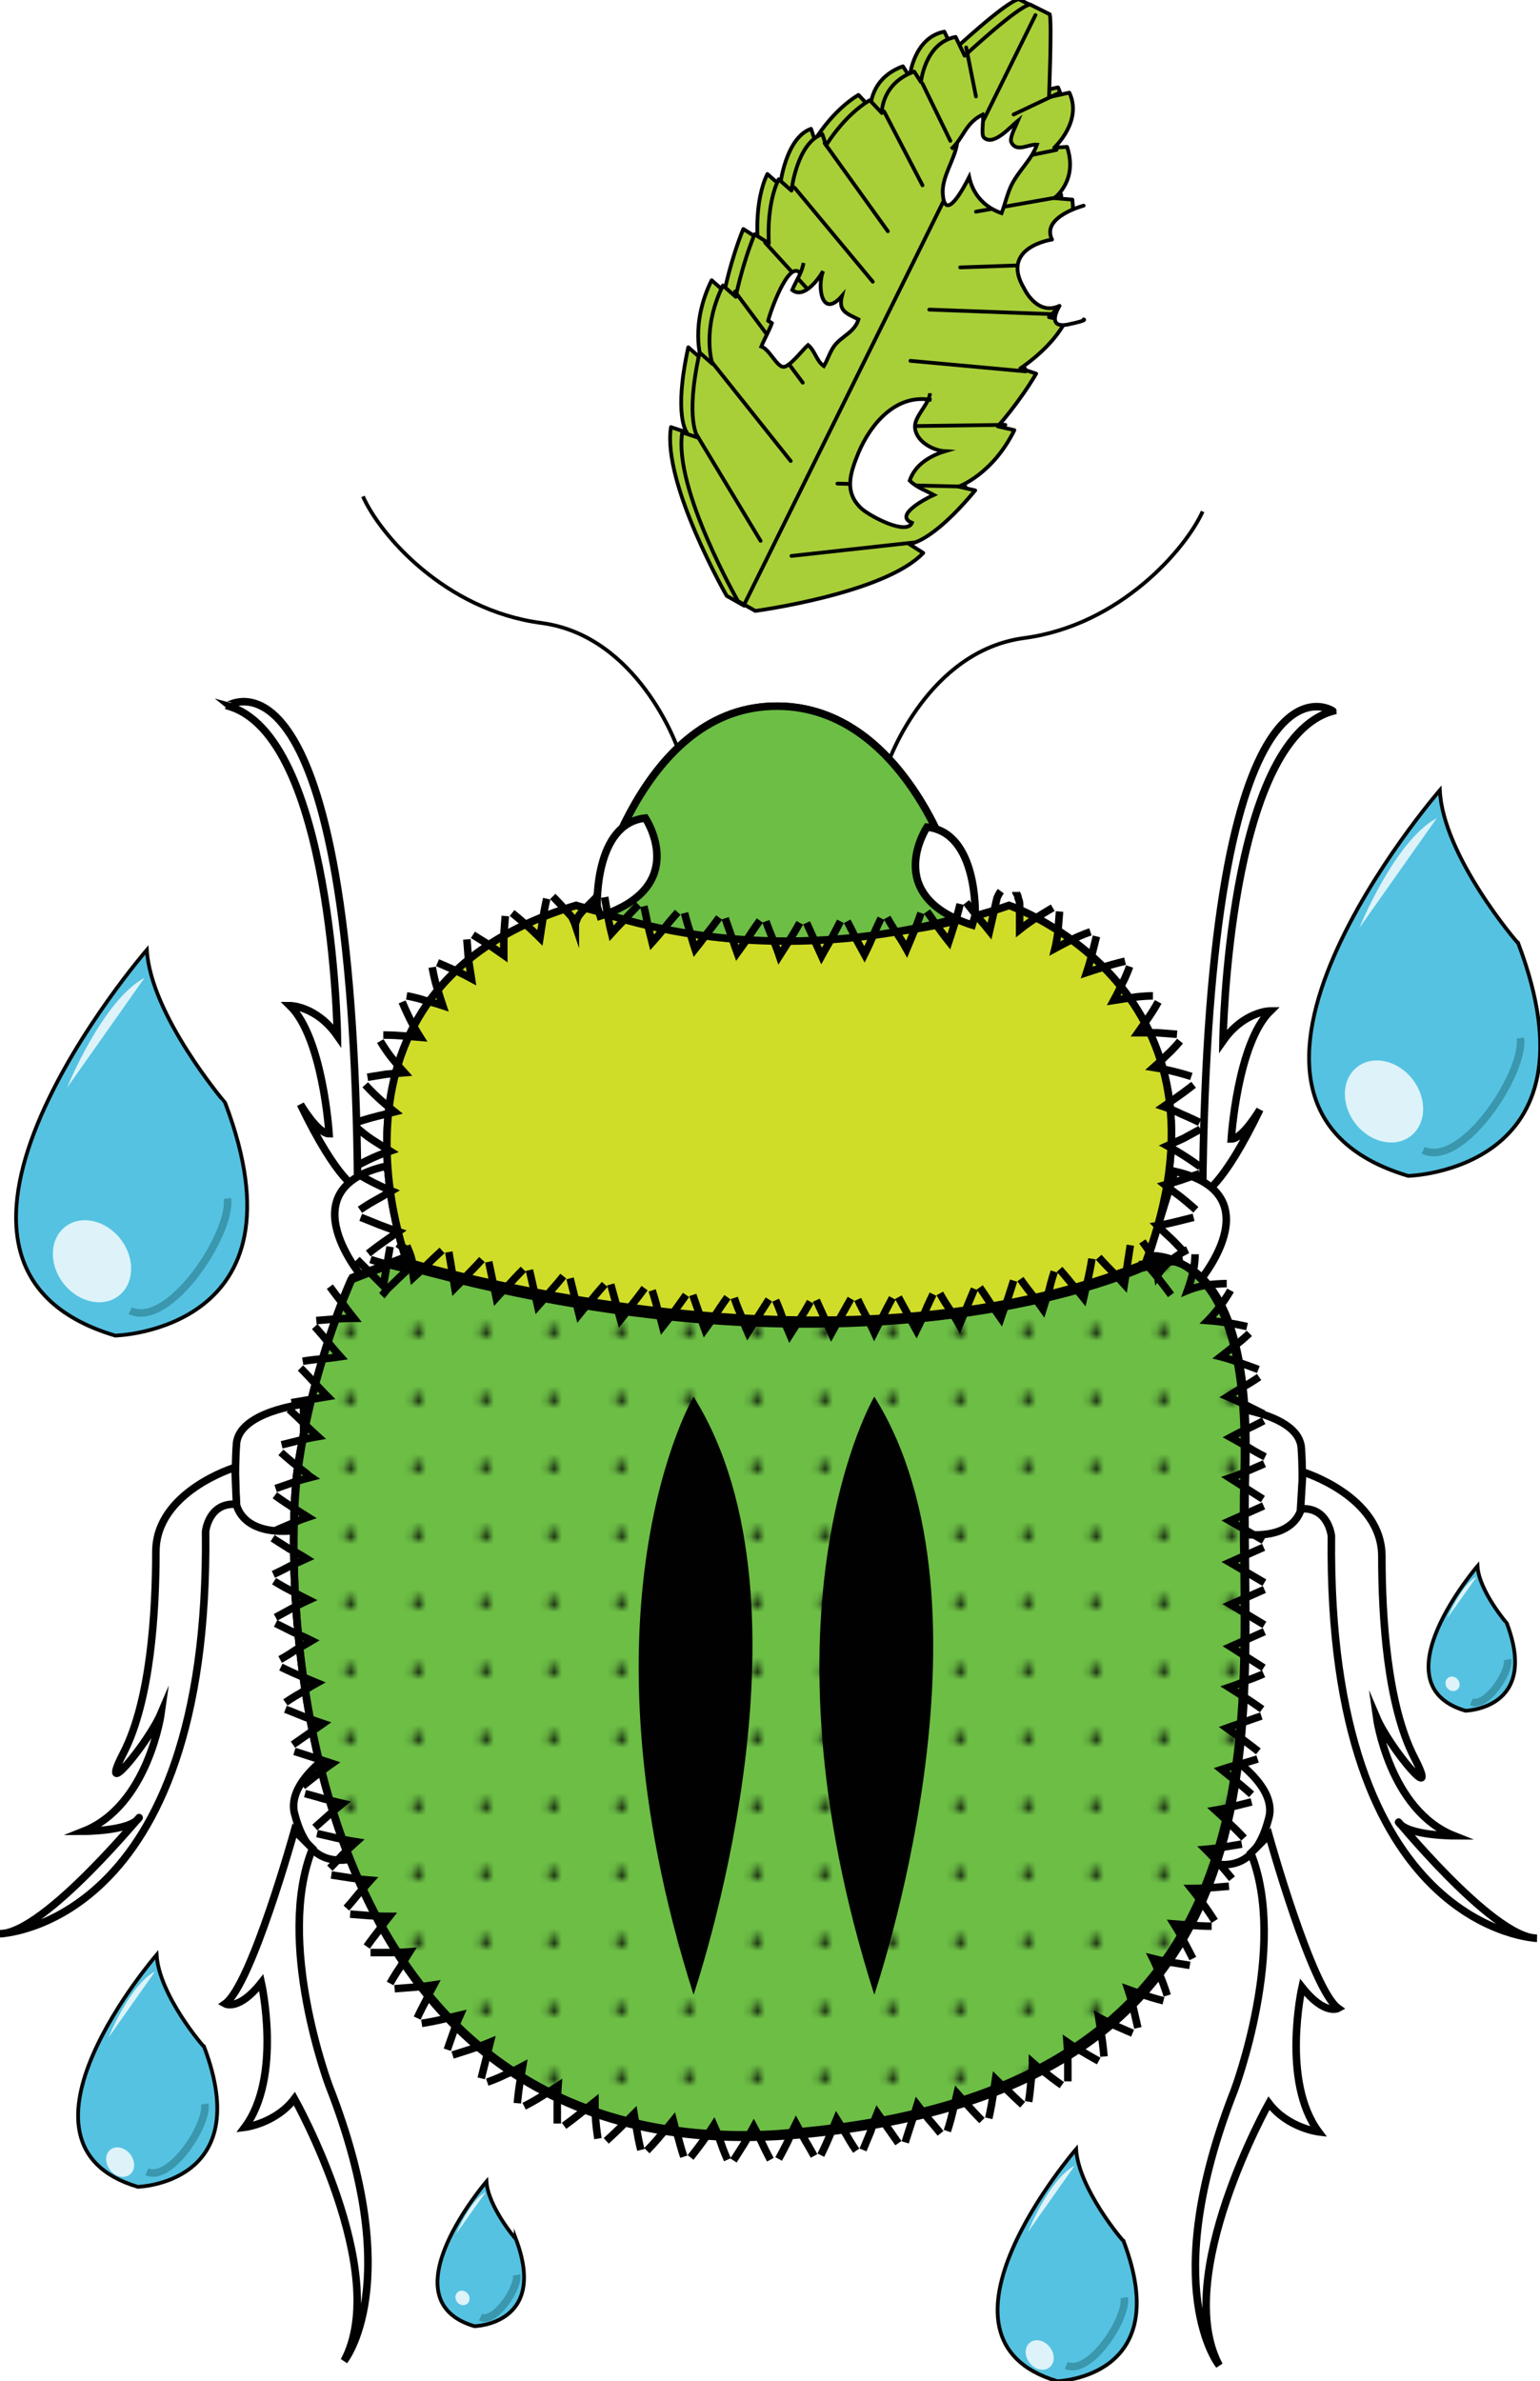 <?xml version="1.0" encoding="utf-8"?>
<!-- Generator: Adobe Illustrator 17.1.0, SVG Export Plug-In . SVG Version: 6.00 Build 0)  -->
<!DOCTYPE svg PUBLIC "-//W3C//DTD SVG 1.1//EN" "http://www.w3.org/Graphics/SVG/1.1/DTD/svg11.dtd">
<svg version="1.1" xmlns="http://www.w3.org/2000/svg" xmlns:xlink="http://www.w3.org/1999/xlink" x="0px" y="0px"
	 viewBox="0 0 204.5 316.1" enable-background="new 0 0 204.5 316.1" xml:space="preserve">
<pattern  x="-209.9" y="-178.5" width="8.7" height="8.7" patternUnits="userSpaceOnUse" id="New_Pattern_Swatch_12" viewBox="0 -8.7 8.7 8.7" overflow="visible">
	<g>
		<polygon fill="none" points="8.7,0 0,0 0,-8.7 8.7,-8.7 		"/>
		<g>
			<path fill="#010101" d="M5-4.5c0,0.4-0.3,0.7-0.7,0.7C4-3.8,3.7-4.1,3.7-4.5c0-0.4,0.3-0.7,0.7-0.7C4.7-5.2,5-4.9,5-4.5z"/>
		</g>
	</g>
</pattern>
<g id="legs">
	<path fill="#FFFFFF" stroke="#010101" stroke-miterlimit="10" d="M159.7,158.5c0,0,2.6-0.8,7.6-11.2c0,0-2.3,3.9-3.8,3.9
		c0,0,0.8-12.7,5.2-17c0,0-3.5,0-6.3,4c0,0,0.6-40,14.6-43.8C177,94.3,160.4,83.5,159.7,158.5z"/>
	<path fill="#FFFFFF" stroke="#010101" stroke-miterlimit="10" d="M163.9,186.9c0,0,8.6,1,8.9,5.3s0,8,0,8s-0.7,4.7-9,3.3
		L163.9,186.9z"/>
	<path fill="#FFFFFF" stroke="#010101" stroke-miterlimit="10" d="M173,195.4c0,0,10.5,3.2,10.5,11.2s0.7,19.7,4.3,26.7
		s-3.3-1.3-5-5.3c0,0,1.7,12.3,10.3,15.7c0,0-6,0-7.3-1.7c-1.3-1.7,12.3,15.3,18.3,15.3c0,0-27.9-0.9-27.3-53.4c0,0-0.4-3.9-4.1-3.6
		L173,195.4z"/>
	<path fill="#FFFFFF" stroke="#010101" stroke-miterlimit="10" d="M155.3,245.1c9.1,5.2,11.9,1.2,13.2-3.8s-7.6-9.7-7.6-9.7l-2.6,8
		l-3,5"/>
	<path fill="#FFFFFF" stroke="#010101" stroke-miterlimit="10" d="M168.5,243.6c0,0,5.7,20.5,9.2,23c0,0-1.8,1-4.8-2.8
		c0,0-2.8,12.5,2.2,19.2c0,0-4.1-0.5-6.6-3.8c0,0-12.9,23-6.6,34.8c0,0-8.3-10.2,2-36.5c0,0,7.2-19.1,2.2-31.5L168.5,243.6z"/>
	<path fill="#FFFFFF" stroke="#010101" stroke-miterlimit="10" d="M47.5,157.8c0,0-2.6-0.8-7.6-11.2c0,0,2.3,3.9,3.8,3.9
		c0,0-0.8-12.7-5.2-17c0,0,3.5,0,6.3,4c0,0-0.6-40-14.6-43.8C30.2,93.7,46.9,82.8,47.5,157.8z"/>
	<path fill="#FFFFFF" stroke="#010101" stroke-miterlimit="10" d="M40.3,186.4c0,0-8.6,1-8.9,5.3s0,8,0,8s0.7,4.7,9,3.3L40.3,186.4z
		"/>
	<path fill="#FFFFFF" stroke="#010101" stroke-miterlimit="10" d="M31.2,194.8c0,0-10.5,3.2-10.5,11.2s-0.7,19.7-4.3,26.7
		s3.3-1.3,5-5.3c0,0-1.7,12.3-10.3,15.7c0,0,6,0,7.3-1.7C19.7,239.7,6,256.7,0,256.7c0,0,27.9-0.9,27.3-53.4c0,0,0.4-3.9,4.1-3.6
		L31.2,194.8z"/>
	<path fill="#FFFFFF" stroke="#010101" stroke-miterlimit="10" d="M52.3,244.5c-9.1,5.2-11.9,1.2-13.2-3.8c-1.2-5,7.6-9.7,7.6-9.7
		l2.6,8l3,5"/>
	<path fill="#FFFFFF" stroke="#010101" stroke-miterlimit="10" d="M39.1,243c0,0-5.7,20.5-9.2,23c0,0,1.8,1,4.8-2.8
		c0,0,2.8,12.5-2.2,19.2c0,0,4.1-0.5,6.6-3.8c0,0,12.9,23,6.6,34.8c0,0,8.3-10.2-2-36.5c0,0-7.2-19.1-2.2-31.5L39.1,243z"/>
	<path fill="#FFFFFF" stroke="#010101" stroke-miterlimit="10" d="M156,155.5l-3.7,12l6.6,3C159,170.5,169.4,158.5,156,155.5z"/>
	<path fill="#FFFFFF" stroke="#010101" stroke-miterlimit="10" d="M51.3,154.8l3.7,12l-6.7,3C48.3,169.8,37.9,157.8,51.3,154.8z"/>
</g>
<g id="basebody">
	<path fill="#FFFFFF" stroke="#000000" stroke-miterlimit="10" d="M98.8,283.4c-17.2,0-31.1-6-41.2-17.8
		c-20-23.2-19.3-62.2-18.1-70.6c2-13.5,6.9-24.4,7.1-24.9l0.2-0.5l7.5-2.9l0.5,0.1c0.2,0.1,25,7.7,53.4,7.7
		c16.6,0,31.1-2.6,43.2-7.7l0.1,0l0.1,0c0.1,0,0.5-0.1,1.2-0.1c1.4,0,4.1,0.4,6.6,3c4.3,4.4,6.2,13.2,5.8,26c-0.1,3.8-0.1,7.8,0,12
		c0.3,29.5,0.8,69.9-59.2,75.3C103.5,283.3,101.1,283.4,98.8,283.4z"/>
	<path fill="#FFFFFF" stroke="#010101" stroke-miterlimit="10" d="M54.3,168.2c0,0-14.8-37,22.2-48c0,0,30.5,9.5,57.5,0
		c0,0,32.2,11,17.9,48C151.8,168.2,116.2,185.2,54.3,168.2z"/>
	<g>
		<path fill="#FFFFFF" d="M104.4,126.3"/>
		<g>
			<path fill="none" stroke="#010101" stroke-miterlimit="10" d="M104.4,126.3"/>
		</g>
	</g>
	<path fill="#FFFFFF" stroke="#010101" stroke-miterlimit="10" d="M78.8,120.8c0,0,5.5-25.7,22.9-27c17.4-1.3,24.4,20.6,24.4,20.6
		l2.8,6.9C129,121.3,105.2,129.8,78.8,120.8z"/>
</g>
<g id="bodycolor">
	<path fill="#6CBE45" stroke="#010101" stroke-miterlimit="10" d="M98.8,283.4c-17.2,0-31.1-6-41.2-17.8
		c-20-23.2-19.3-62.2-18.1-70.6c2-13.5,6.9-24.4,7.1-24.9l0.2-0.5l7.5-2.9l0.5,0.1c0.2,0.1,25,7.7,53.4,7.7
		c16.6,0,31.1-2.6,43.2-7.7l0.1,0l0.1,0c0.1,0,0.5-0.1,1.2-0.1c1.4,0,4.1,0.4,6.6,3c4.3,4.4,6.2,13.2,5.8,26c-0.1,3.8-0.1,7.8,0,12
		c0.3,29.5,0.8,69.9-59.2,75.3C103.5,283.3,101.1,283.4,98.8,283.4z"/>
	<path fill="#D0DD28" stroke="#010101" stroke-miterlimit="10" d="M54.3,168.2c0,0-14.8-37,22.2-48c0,0,30.5,9.5,57.5,0
		c0,0,32.2,11,17.9,48C151.8,168.2,116.2,185.2,54.3,168.2z"/>
	<g>
		<path fill="#FFFFFF" d="M104.4,126.3"/>
		<g>
			<path fill="none" stroke="#010101" stroke-miterlimit="10" d="M104.4,126.3"/>
		</g>
	</g>
	<path fill="#6CBE45" stroke="#010101" stroke-miterlimit="10" d="M78.8,120.8c0,0,5.5-25.7,22.9-27c17.4-1.3,24.4,20.6,24.4,20.6
		l2.8,6.9C129,121.3,105.2,129.8,78.8,120.8z"/>
</g>
<g id="eyes">
	<path fill="#FFFFFF" stroke="#010101" stroke-miterlimit="10" d="M79.3,120.3c0,0-0.4-11,6.4-11.7c0,0,6.1,9.1-6,13L79.3,120.3z"/>
	<path fill="#FFFFFF" stroke="#010101" stroke-miterlimit="10" d="M129.5,121.5c0,0,0.4-11-6.4-11.7c0,0-6.1,9.1,6,13L129.5,121.5z"
		/>
</g>
<g id="antennae">
	<path fill="none" stroke="#010101" stroke-width="0.5" stroke-miterlimit="10" d="M118,101.1c0,0,5.2-14.7,18-16.4
		c12.8-1.7,21.5-11.9,23.7-16.8"/>
	<path fill="none" stroke="#010101" stroke-width="0.5" stroke-miterlimit="10" d="M89.9,99.1c0,0-5.2-14.7-18-16.4
		C59,81,50.4,70.9,48.2,65.9"/>
</g>
<g id="markings">
	<path fill="#010101" d="M92.1,185.4c0,0-16.4,27.9,0,79.4C92.1,264.7,109.7,213.5,92.1,185.4z"/>
	<path fill="#010101" d="M116.1,185.4c0,0-16.4,27.9,0,79.4C116.1,264.7,133.7,213.5,116.1,185.4z"/>
</g>
<g id="dots">
	<path fill="url(#New_Pattern_Swatch_12)" stroke="#010101" stroke-miterlimit="10" d="M46.6,169.9l6.7-2.6c0,0,57.3,17.9,99.8,0
		c0,0,13.3-3.1,12.3,28.1c-1,31.2,9.3,81.8-59.3,88c-68.6,6.1-68.6-74.7-66.5-88.5C41.5,181.1,46.6,169.9,46.6,169.9z"/>
</g>
<g id="fur">
	<g>
		<g>
			<path fill="none" stroke="#010101" stroke-miterlimit="10" d="M107.3,91"/>
		</g>
	</g>
	<g>
		<g>
			<g>
				<g>
					<path fill="none" stroke="#010101" stroke-miterlimit="10" d="M50.7,172c0,0,0.2-0.2,0.5-0.6c0.3-0.4,0.8-0.8,1.2-1.2
						c0.9-0.9,1.8-1.7,1.8-1.7s-1.3-0.3-2.5-0.6c-1.3-0.3-2.5-0.7-2.5-0.7"/>
				</g>
				<g>
					<path fill="none" stroke="#010101" stroke-miterlimit="10" d="M48.9,166.4c0,0,1-0.8,2-1.5c1-0.7,2-1.4,2-1.4
						c0,0-1.2-0.4-2.5-0.9c-1.2-0.5-2.5-1-2.5-1"/>
				</g>
				<g>
					<path fill="none" stroke="#010101" stroke-miterlimit="10" d="M47.8,160.6c0,0,1-0.7,2.1-1.3c1.1-0.6,2.1-1.2,2.1-1.2
						s-1.2-0.5-2.4-1.1c-1.2-0.6-2.3-1.3-2.3-1.3"/>
				</g>
				<g>
					<path fill="none" stroke="#010101" stroke-miterlimit="10" d="M47.3,154.8c0,0,1.1-0.6,2.2-1.1c1.1-0.5,2.3-0.9,2.3-0.9
						s-1.1-0.7-2.2-1.4c-1.1-0.7-2.1-1.6-2.1-1.6"/>
				</g>
				<g>
					<path fill="none" stroke="#010101" stroke-miterlimit="10" d="M47.6,148.9c0,0,1.2-0.4,2.4-0.7c1.2-0.3,2.4-0.6,2.4-0.6
						c0,0-1-0.8-2-1.7c-1-0.9-1.9-1.9-1.9-1.9"/>
				</g>
				<g>
					<path fill="none" stroke="#010101" stroke-miterlimit="10" d="M48.8,143c0,0,1.2-0.2,2.5-0.4c1.2-0.1,2.4-0.2,2.4-0.2
						s-0.9-1-1.7-2c-0.8-1-1.5-2.2-1.5-2.2"/>
				</g>
				<g>
					<path fill="none" stroke="#010101" stroke-miterlimit="10" d="M50.9,137.4c0,0,1.3,0,2.5,0.1c1.2,0.1,2.4,0.2,2.4,0.2
						s-0.7-1.1-1.3-2.3c-0.6-1.2-1.1-2.4-1.1-2.4"/>
				</g>
				<g>
					<path fill="none" stroke="#010101" stroke-miterlimit="10" d="M54,132.2c0,0,1.2,0.2,2.4,0.6c1.2,0.3,2.4,0.7,2.4,0.7
						s-0.4-1.2-0.8-2.5c-0.4-1.3-0.6-2.6-0.6-2.6"/>
				</g>
				<g>
					<path fill="none" stroke="#010101" stroke-miterlimit="10" d="M58.1,127.8c0,0,1.2,0.5,2.3,1c1.1,0.5,2.2,1.1,2.2,1.1
						s-0.2-1.3-0.4-2.6c-0.1-1.3-0.2-2.6-0.2-2.6"/>
				</g>
				<g>
					<path fill="none" stroke="#010101" stroke-miterlimit="10" d="M62.8,124.1c0,0,1.1,0.7,2.1,1.3c1,0.7,2,1.4,2,1.4s0-1.3,0-2.6
						c0.1-1.3,0.2-2.6,0.2-2.6"/>
				</g>
				<g>
					<path fill="none" stroke="#010101" stroke-miterlimit="10" d="M68,121.2c0,0,1,0.8,1.9,1.6c0.9,0.8,1.8,1.7,1.8,1.7
						s0.2-1.3,0.4-2.6c0.2-1.3,0.5-2.6,0.5-2.6"/>
				</g>
				<g>
					<path fill="none" stroke="#010101" stroke-miterlimit="10" d="M73.4,119c0,0,0.9,0.9,1.7,1.8c0.4,0.5,0.9,0.9,1,1.3
						c0.2,0.4,0.3,0.7,0.3,0.7s0-0.3,0.2-0.7c0.1-0.4,0.5-0.9,1-1.4c0.9-0.9,1.8-1.8,1.8-1.8"/>
				</g>
				<g>
					<path fill="none" stroke="#010101" stroke-miterlimit="10" d="M80.3,119.1c0,0,0.2,1.2,0.4,2.4c0.2,1.2,0.5,2.4,0.5,2.4
						s0.9-1,1.8-1.9c0.9-1,1.8-1.9,1.8-1.9"/>
				</g>
				<g>
					<path fill="none" stroke="#010101" stroke-miterlimit="10" d="M85.5,120.3c0,0,0.3,1.2,0.5,2.4c0.3,1.2,0.6,2.4,0.6,2.4
						s0.9-1,1.7-2c0.8-1,1.7-2,1.7-2"/>
				</g>
				<g>
					<path fill="none" stroke="#010101" stroke-miterlimit="10" d="M90.9,121.2c0,0,0.3,1.2,0.7,2.4c0.3,1.2,0.7,2.4,0.7,2.4
						s0.8-1,1.6-2.1c0.8-1,1.6-2.1,1.6-2.1"/>
				</g>
				<g>
					<path fill="none" stroke="#010101" stroke-miterlimit="10" d="M96.3,121.9c0,0,0.4,1.2,0.8,2.3c0.4,1.2,0.8,2.3,0.8,2.3
						s0.8-1.1,1.5-2.1c0.7-1.1,1.5-2.2,1.5-2.2"/>
				</g>
				<g>
					<path fill="none" stroke="#010101" stroke-miterlimit="10" d="M101.7,122.3c0,0,0.4,1.1,0.9,2.3c0.5,1.1,0.9,2.3,0.9,2.3
						s0.7-1.1,1.4-2.2c0.7-1.1,1.3-2.2,1.3-2.2"/>
				</g>
				<g>
					<path fill="none" stroke="#010101" stroke-miterlimit="10" d="M107.1,122.5c0,0,0.5,1.1,1,2.2c0.5,1.1,1,2.2,1,2.2
						s0.6-1.1,1.3-2.3c0.6-1.1,1.2-2.3,1.2-2.3"/>
				</g>
				<g>
					<path fill="none" stroke="#010101" stroke-miterlimit="10" d="M112.5,122.3c0,0,0.6,1.1,1.1,2.2c0.6,1.1,1.2,2.2,1.2,2.2
						s0.6-1.2,1.1-2.4c0.5-1.2,1.1-2.4,1.1-2.4"/>
				</g>
				<g>
					<path fill="none" stroke="#010101" stroke-miterlimit="10" d="M117.8,121.8c0,0,0.6,1.1,1.3,2.1c0.7,1,1.3,2.1,1.3,2.1
						s0.5-1.2,1-2.4c0.5-1.2,0.9-2.4,0.9-2.4"/>
				</g>
				<g>
					<path fill="none" stroke="#010101" stroke-miterlimit="10" d="M123.1,121c0,0,0.7,1,1.4,2c0.7,1,1.5,2,1.5,2s0.4-1.2,0.8-2.5
						c0.4-1.2,0.7-2.5,0.7-2.5"/>
				</g>
				<g>
					<path fill="none" stroke="#010101" stroke-miterlimit="10" d="M128.3,119.8c0,0,0.8,1,1.5,1.9c0.8,0.9,1.6,1.9,1.6,1.9
						s0.3-1.3,0.6-2.6c0.1-0.6,0.3-1.3,0.4-1.8c0.2-0.5,0.5-0.9,0.5-0.9"/>
				</g>
				<g>
					<path fill="none" stroke="#010101" stroke-miterlimit="10" d="M134.9,118.4c0,0,0,0.1,0.1,0.2c0.1,0.2,0.2,0.4,0.2,0.6
						c0.1,0.3,0.2,0.5,0.2,0.8c0,0.3,0,0.6,0,0.9c0,1.2,0,2.5,0,2.5s1-0.8,2.1-1.5c1.1-0.7,2.3-1.4,2.3-1.4"/>
				</g>
				<g>
					<path fill="none" stroke="#010101" stroke-miterlimit="10" d="M140.7,121c0,0-0.1,1.2-0.2,2.5c-0.1,1.2-0.4,2.4-0.4,2.4
						s1.1-0.6,2.3-1.2c1.2-0.6,2.4-1,2.4-1"/>
				</g>
				<g>
					<path fill="none" stroke="#010101" stroke-miterlimit="10" d="M145.6,124.3c0,0-0.3,1.2-0.6,2.4c-0.3,1.2-0.7,2.4-0.7,2.4
						s1.2-0.4,2.5-0.8c1.3-0.4,2.6-0.7,2.6-0.7"/>
				</g>
				<g>
					<path fill="none" stroke="#010101" stroke-miterlimit="10" d="M150,128.3c0,0-0.4,1.2-1,2.3c-0.5,1.1-1.1,2.2-1.1,2.2
						s1.3-0.2,2.6-0.4c1.3-0.2,2.6-0.2,2.6-0.2"/>
				</g>
				<g>
					<path fill="none" stroke="#010101" stroke-miterlimit="10" d="M153.8,133c0,0-0.6,1.1-1.3,2.1c-0.7,1-1.4,2-1.4,2s1.3,0,2.6,0
						c1.3,0.1,2.6,0.2,2.6,0.2"/>
				</g>
				<g>
					<path fill="none" stroke="#010101" stroke-miterlimit="10" d="M156.7,138.2c0,0-0.8,1-1.7,1.8c-0.9,0.9-1.8,1.7-1.8,1.7
						s1.3,0.2,2.5,0.5c1.3,0.3,2.5,0.7,2.5,0.7"/>
				</g>
				<g>
					<path fill="none" stroke="#010101" stroke-miterlimit="10" d="M158.5,144c0,0-1,0.8-2,1.5c-1,0.7-2,1.4-2,1.4
						c0,0,1.2,0.4,2.4,1c1.2,0.5,2.4,1.1,2.4,1.1"/>
				</g>
				<g>
					<path fill="none" stroke="#010101" stroke-miterlimit="10" d="M159.4,149.9c0,0-1.1,0.6-2.2,1.2c-1.1,0.5-2.2,1-2.2,1
						c0,0,1.1,0.6,2.2,1.3c1.1,0.7,2.2,1.5,2.2,1.5"/>
				</g>
				<g>
					<path fill="none" stroke="#010101" stroke-miterlimit="10" d="M159.3,155.8c0,0-1.2,0.4-2.3,0.8c-1.2,0.4-2.3,0.7-2.3,0.7
						s1,0.8,2.1,1.6c1,0.8,2,1.7,2,1.7"/>
				</g>
				<g>
					<path fill="none" stroke="#010101" stroke-miterlimit="10" d="M158.5,161.6c0,0-1.2,0.3-2.4,0.6c-1.2,0.3-2.4,0.5-2.4,0.5
						s0.9,0.9,1.9,1.8c0.9,0.9,1.8,1.9,1.8,1.9"/>
				</g>
				<g>
					<path fill="none" stroke="#010101" stroke-miterlimit="10" d="M157.1,167.3c0,0-1.2,0.2-2.5,0.3c-1.2,0.1-2.4,0.2-2.4,0.2
						s0.9,1,1.7,2c0.8,1,1.6,2.1,1.6,2.1"/>
				</g>
			</g>
		</g>
	</g>
	<g>
		<g>
			<g>
				<g>
					<polyline fill="none" stroke="#010101" stroke-miterlimit="10" points="47.4,167.2 50.9,170.7 51.8,165.5 					"/>
				</g>
				<g>
					<path fill="none" stroke="#010101" stroke-miterlimit="10" d="M52.8,165.1c0.6,0.4,1.1,0.8,1.4,0.7c0.3,0.7,0.5,1.3,0.6,2
						c0.1,0.6,0,1.2,0.1,1.8c0,0,1-0.9,1.9-1.8c0.9-0.9,1.9-1.8,1.9-1.8"/>
				</g>
				<g>
					<path fill="none" stroke="#010101" stroke-miterlimit="10" d="M59.6,166.2c0,0,0.2,1.2,0.4,2.4c0.2,1.2,0.4,2.4,0.4,2.4
						s0.9-0.9,1.8-1.9c0.9-0.9,1.8-1.9,1.8-1.9"/>
				</g>
				<g>
					<path fill="none" stroke="#010101" stroke-miterlimit="10" d="M64.9,167.5l1,4.8c0,0,0.9-1,1.8-1.9c0.9-1,1.8-1.9,1.8-1.9"/>
				</g>
				<g>
					<path fill="none" stroke="#010101" stroke-miterlimit="10" d="M70.3,168.6l1.1,4.8c0,0,0.9-1,1.7-2c0.9-1,1.7-2,1.7-2"/>
				</g>
				<g>
					<path fill="none" stroke="#010101" stroke-miterlimit="10" d="M75.7,169.7l1.2,4.8c0,0,0.8-1,1.7-2c0.8-1,1.7-2,1.7-2"/>
				</g>
				<g>
					<path fill="none" stroke="#010101" stroke-miterlimit="10" d="M81.1,170.5l1.3,4.7c0,0,0.8-1,1.6-2.1c0.8-1,1.6-2.1,1.6-2.1"/>
				</g>
				<g>
					<path fill="none" stroke="#010101" stroke-miterlimit="10" d="M86.6,171.3c0,0,0.4,1.2,0.7,2.4c0.4,1.2,0.7,2.4,0.7,2.4
						s0.8-1,1.6-2.1c0.8-1.1,1.5-2.1,1.5-2.1"/>
				</g>
				<g>
					<path fill="none" stroke="#010101" stroke-miterlimit="10" d="M92,171.9c0,0,0.4,1.2,0.8,2.3c0.4,1.2,0.8,2.3,0.8,2.3
						s0.8-1.1,1.5-2.1c0.7-1.1,1.5-2.2,1.5-2.2"/>
				</g>
				<g>
					<path fill="none" stroke="#010101" stroke-miterlimit="10" d="M97.5,172.3c0,0,0.4,1.2,0.9,2.3c0.4,1.2,0.9,2.3,0.9,2.3
						s0.7-1.1,1.4-2.2c0.7-1.1,1.4-2.2,1.4-2.2"/>
				</g>
				<g>
					<path fill="none" stroke="#010101" stroke-miterlimit="10" d="M103,172.6c0,0,0.5,1.1,0.9,2.3c0.5,1.1,1,2.3,1,2.3
						s0.7-1.1,1.4-2.2c0.7-1.1,1.3-2.2,1.3-2.2"/>
				</g>
				<g>
					<path fill="none" stroke="#010101" stroke-miterlimit="10" d="M108.4,172.6c0,0,0.5,1.1,1,2.2c0.5,1.1,1,2.2,1,2.2
						s0.6-1.1,1.3-2.3c0.6-1.1,1.3-2.3,1.3-2.3"/>
				</g>
				<g>
					<path fill="none" stroke="#010101" stroke-miterlimit="10" d="M113.9,172.5c0,0,0.5,1.1,1.1,2.2c0.6,1.1,1.1,2.2,1.1,2.2
						s0.6-1.2,1.2-2.3c0.6-1.2,1.2-2.3,1.2-2.3"/>
				</g>
				<g>
					<path fill="none" stroke="#010101" stroke-miterlimit="10" d="M119.3,172.2c0,0,0.6,1.1,1.2,2.2c0.6,1.1,1.2,2.2,1.2,2.2
						s0.6-1.2,1.1-2.4c0.5-1.2,1.1-2.4,1.1-2.4"/>
				</g>
				<g>
					<path fill="none" stroke="#010101" stroke-miterlimit="10" d="M124.8,171.7c0,0,0.6,1.1,1.3,2.1c0.7,1,1.3,2.1,1.3,2.1
						s0.5-1.2,1-2.4c0.5-1.2,1-2.4,1-2.4"/>
				</g>
				<g>
					<path fill="none" stroke="#010101" stroke-miterlimit="10" d="M130.1,170.9c0,0,0.7,1,1.4,2.1c0.7,1,1.4,2,1.4,2
						s0.4-1.2,0.9-2.5c0.4-1.2,0.8-2.5,0.8-2.5"/>
				</g>
				<g>
					<path fill="none" stroke="#010101" stroke-miterlimit="10" d="M135.5,169.8c0,0,0.7,1,1.5,2c0.8,1,1.5,2,1.5,2s0.4-1.3,0.8-2.5
						c0.3-1.3,0.7-2.5,0.7-2.5"/>
				</g>
				<g>
					<path fill="none" stroke="#010101" stroke-miterlimit="10" d="M140.7,168.5c0,0,0.8,0.9,1.6,1.9c0.8,0.9,1.6,1.9,1.6,1.9
						s0.3-1.3,0.6-2.6c0.3-1.3,0.5-2.6,0.5-2.6"/>
				</g>
				<g>
					<path fill="none" stroke="#010101" stroke-miterlimit="10" d="M145.9,166.9c0,0,0.8,0.9,1.7,1.8c0.9,0.9,1.7,1.8,1.7,1.8
						s0.2-1.3,0.4-2.6c0.2-1.3,0.4-2.6,0.4-2.6"/>
				</g>
				<g>
					<path fill="none" stroke="#010101" stroke-miterlimit="10" d="M151.7,164.8c0,0,0.2,0.3,0.5,0.7c0.3,0.4,0.6,1,0.8,1.5
						c0.5,1.1,0.7,2.3,0.7,2.3s0.7-1.1,1.7-1.9c1-0.9,2.3-1.5,2.3-1.5"/>
				</g>
				<g>
					<path fill="none" stroke="#010101" stroke-miterlimit="10" d="M158.7,166.5c0,0,0,1.3-0.3,2.5c-0.3,1.2-0.7,2.3-0.7,2.3
						s1.2-0.5,2.5-0.7c1.3-0.2,2.7-0.2,2.7-0.2"/>
				</g>
				<g>
					<path fill="none" stroke="#010101" stroke-miterlimit="10" d="M163.4,171.3c0,0-0.6,1.1-1.4,2.1c-0.7,1-1.6,1.9-1.6,1.9
						s1.3,0.1,2.6,0.3c1.3,0.2,2.6,0.5,2.6,0.5"/>
				</g>
				<g>
					<path fill="none" stroke="#010101" stroke-miterlimit="10" d="M165.9,177c0,0-0.9,0.9-1.9,1.6c-1,0.8-1.9,1.5-1.9,1.5
						s1.2,0.3,2.5,0.8c1.2,0.4,2.5,0.9,2.5,0.9"/>
				</g>
				<g>
					<path fill="none" stroke="#010101" stroke-miterlimit="10" d="M167.2,182.8c0,0-1,0.7-2.1,1.3c-1,0.6-2.1,1.3-2.1,1.3
						s1.2,0.5,2.4,1.1c1.2,0.6,2.4,1.2,2.4,1.2"/>
				</g>
				<g>
					<path fill="none" stroke="#010101" stroke-miterlimit="10" d="M167.8,188.6c0,0-1.1,0.6-2.2,1.1c-1.1,0.5-2.2,1.1-2.2,1.1
						s1.1,0.6,2.3,1.3c1.1,0.7,2.3,1.3,2.3,1.3"/>
				</g>
				<g>
					<path fill="none" stroke="#010101" stroke-miterlimit="10" d="M167.9,194.3c0,0-1.1,0.5-2.3,1c-1.1,0.5-2.3,0.9-2.3,0.9
						s1.1,0.7,2.2,1.4c1.1,0.7,2.2,1.4,2.2,1.4"/>
				</g>
				<g>
					<polyline fill="none" stroke="#010101" stroke-miterlimit="10" points="167.8,199.9 163.3,201.9 167.8,204.5 					"/>
				</g>
				<g>
					<polyline fill="none" stroke="#010101" stroke-miterlimit="10" points="167.8,205.4 163.3,207.4 167.9,210.1 					"/>
				</g>
				<g>
					<polyline fill="none" stroke="#010101" stroke-miterlimit="10" points="167.9,211 163.4,213 167.9,215.7 					"/>
				</g>
				<g>
					<path fill="none" stroke="#010101" stroke-miterlimit="10" d="M167.9,216.6l-4.5,2c0,0,1.1,0.7,2.2,1.4
						c1.1,0.7,2.2,1.4,2.2,1.4"/>
				</g>
				<g>
					<path fill="none" stroke="#010101" stroke-miterlimit="10" d="M167.8,222.2c0,0-1.1,0.5-2.3,0.9c-1.1,0.5-2.3,0.9-2.3,0.9
						s1.1,0.7,2.2,1.4c1.1,0.7,2.2,1.5,2.2,1.5"/>
				</g>
				<g>
					<path fill="none" stroke="#010101" stroke-miterlimit="10" d="M167.5,227.8c0,0-1.2,0.4-2.3,0.8c-1.2,0.4-2.3,0.8-2.3,0.8
						s1.1,0.8,2.1,1.5c1.1,0.8,2.1,1.6,2.1,1.6"/>
				</g>
				<g>
					<path fill="none" stroke="#010101" stroke-miterlimit="10" d="M167,233.5c0,0-1.2,0.4-2.4,0.7c-1.2,0.3-2.4,0.7-2.4,0.7
						s1,0.8,2,1.6c1,0.8,2,1.7,2,1.7"/>
				</g>
				<g>
					<path fill="none" stroke="#010101" stroke-miterlimit="10" d="M166.2,239.2c0,0-1.2,0.3-2.4,0.6c-1.2,0.3-2.4,0.5-2.4,0.5
						s1,0.9,1.9,1.8c1,0.9,1.9,1.9,1.9,1.9"/>
				</g>
				<g>
					<path fill="none" stroke="#010101" stroke-miterlimit="10" d="M164.9,244.8c0,0-1.2,0.2-2.4,0.4c-1.2,0.2-2.4,0.3-2.4,0.3
						s0.9,0.9,1.8,1.9c0.9,1,1.7,2,1.7,2"/>
				</g>
				<g>
					<path fill="none" stroke="#010101" stroke-miterlimit="10" d="M163.2,250.4c0,0-1.2,0.1-2.5,0.2c-1.2,0.1-2.5,0.1-2.5,0.1
						s0.8,1,1.6,2.1c0.8,1.1,1.5,2.2,1.5,2.2"/>
				</g>
				<g>
					<path fill="none" stroke="#010101" stroke-miterlimit="10" d="M160.9,255.7c0,0-1.2,0-2.5-0.1c-1.2-0.1-2.5-0.2-2.5-0.2
						c0,0,0.7,1.1,1.3,2.3c0.6,1.1,1.2,2.3,1.2,2.3"/>
				</g>
				<g>
					<path fill="none" stroke="#010101" stroke-miterlimit="10" d="M158,260.9c0,0-1.2-0.2-2.5-0.4c-1.2-0.2-2.4-0.5-2.4-0.5
						s0.6,1.2,1,2.4c0.5,1.2,0.9,2.5,0.9,2.5"/>
				</g>
				<g>
					<path fill="none" stroke="#010101" stroke-miterlimit="10" d="M154.5,265.6c0,0-1.2-0.3-2.4-0.7c-1.2-0.4-2.3-0.8-2.3-0.8
						s0.4,1.2,0.7,2.5c0.3,1.3,0.6,2.6,0.6,2.6"/>
				</g>
				<g>
					<path fill="none" stroke="#010101" stroke-miterlimit="10" d="M150.4,269.9c0,0-1.2-0.5-2.3-1c-1.1-0.5-2.2-1.1-2.2-1.1
						c0,0,0.2,1.3,0.4,2.6c0.2,1.3,0.3,2.6,0.3,2.6"/>
				</g>
				<g>
					<path fill="none" stroke="#010101" stroke-miterlimit="10" d="M145.9,273.6c0,0-1.1-0.6-2.1-1.2c-1.1-0.6-2.1-1.3-2.1-1.3
						s0.1,1.3,0.1,2.6c0,1.3,0,2.6,0,2.6"/>
				</g>
				<g>
					<path fill="none" stroke="#010101" stroke-miterlimit="10" d="M141,276.8c0,0-1-0.7-2-1.5c-1-0.7-1.9-1.5-1.9-1.5
						s0,1.3-0.2,2.6c-0.1,1.3-0.3,2.6-0.3,2.6"/>
				</g>
				<g>
					<path fill="none" stroke="#010101" stroke-miterlimit="10" d="M135.8,279.4c0,0-0.9-0.8-1.8-1.7c-0.9-0.8-1.8-1.7-1.8-1.7
						s-0.2,1.3-0.4,2.6c-0.2,1.3-0.5,2.6-0.5,2.6"/>
				</g>
				<g>
					<path fill="none" stroke="#010101" stroke-miterlimit="10" d="M130.4,281.5c0,0-0.9-0.9-1.7-1.8c-0.8-0.9-1.6-1.8-1.6-1.8
						s-0.3,1.3-0.6,2.5c-0.3,1.3-0.7,2.5-0.7,2.5"/>
				</g>
				<g>
					<path fill="none" stroke="#010101" stroke-miterlimit="10" d="M124.9,283.2c0,0-0.8-1-1.6-1.9c-0.8-1-1.5-1.9-1.5-1.9
						s-0.4,1.3-0.8,2.5c-0.4,1.2-0.8,2.5-0.8,2.5"/>
				</g>
				<g>
					<path fill="none" stroke="#010101" stroke-miterlimit="10" d="M119.3,284.5c0,0-0.7-1-1.4-2c-0.7-1-1.4-2-1.4-2
						s-0.5,1.2-0.9,2.5c-0.5,1.2-1,2.4-1,2.4"/>
				</g>
				<g>
					<path fill="none" stroke="#010101" stroke-miterlimit="10" d="M113.7,285.5c0,0-0.7-1-1.3-2.1c-0.6-1-1.3-2.1-1.3-2.1
						s-0.5,1.2-1,2.4c-0.5,1.2-1.1,2.4-1.1,2.4"/>
				</g>
				<g>
					<path fill="none" stroke="#010101" stroke-miterlimit="10" d="M108.1,286.2c0,0-0.6-1.1-1.2-2.1c-0.6-1.1-1.2-2.2-1.2-2.2
						s-0.6,1.2-1.1,2.4c-0.6,1.2-1.2,2.3-1.2,2.3"/>
				</g>
				<g>
					<path fill="none" stroke="#010101" stroke-miterlimit="10" d="M102.3,286.7c0,0-0.6-1.1-1.1-2.2c-0.5-1.1-1.1-2.2-1.1-2.2
						s-0.6,1.1-1.3,2.3c-0.7,1.1-1.4,2.2-1.4,2.2"/>
				</g>
				<g>
					<path fill="none" stroke="#010101" stroke-miterlimit="10" d="M96.6,286.7c0,0-0.5-1.1-0.9-2.3c-0.4-1.2-0.9-2.3-0.9-2.3
						s-0.7,1.1-1.5,2.2c-0.8,1.1-1.6,2.1-1.6,2.1"/>
				</g>
				<g>
					<path fill="none" stroke="#010101" stroke-miterlimit="10" d="M90.8,286.3c0,0-0.4-1.2-0.7-2.4c-0.4-1.2-0.7-2.4-0.7-2.4
						s-0.8,1-1.7,2c-0.8,1-1.8,2-1.8,2"/>
				</g>
				<g>
					<path fill="none" stroke="#010101" stroke-miterlimit="10" d="M85.1,285.4c0,0-0.3-1.2-0.5-2.4c-0.2-1.2-0.4-2.4-0.4-2.4
						s-0.9,0.9-1.8,1.8c-0.9,0.9-1.9,1.8-1.9,1.8"/>
				</g>
				<g>
					<path fill="none" stroke="#010101" stroke-miterlimit="10" d="M79.4,283.9c0,0-0.2-1.2-0.3-2.5C79,280.2,79,279,79,279
						s-1,0.8-2,1.6c-1,0.8-2.1,1.6-2.1,1.6"/>
				</g>
				<g>
					<path fill="none" stroke="#010101" stroke-miterlimit="10" d="M74,281.9c0,0,0-1.2,0-2.5c0-1.2,0.1-2.5,0.1-2.5
						s-1.1,0.7-2.2,1.4c-1.1,0.7-2.3,1.3-2.3,1.3"/>
				</g>
				<g>
					<path fill="none" stroke="#010101" stroke-miterlimit="10" d="M68.7,279.2c0,0,0.1-1.2,0.3-2.5c0.2-1.2,0.4-2.4,0.4-2.4
						c0,0-1.1,0.6-2.3,1.1c-1.2,0.6-2.4,1-2.4,1"/>
				</g>
				<g>
					<path fill="none" stroke="#010101" stroke-miterlimit="10" d="M63.9,275.9c0,0,0.3-1.2,0.6-2.4c0.3-1.2,0.6-2.4,0.6-2.4
						s-1.2,0.5-2.5,0.9c-1.2,0.4-2.5,0.8-2.5,0.8"/>
				</g>
				<g>
					<path fill="none" stroke="#010101" stroke-miterlimit="10" d="M59.4,272.1c0,0,0.4-1.2,0.8-2.3c0.4-1.2,0.9-2.3,0.9-2.3
						s-1.3,0.3-2.5,0.6c-1.3,0.3-2.6,0.5-2.6,0.5"/>
				</g>
				<g>
					<path fill="none" stroke="#010101" stroke-miterlimit="10" d="M55.4,267.9c0,0,0.5-1.1,1.1-2.2c0.5-1.1,1.1-2.2,1.1-2.2
						s-1.3,0.2-2.6,0.3c-1.3,0.1-2.6,0.2-2.6,0.2"/>
				</g>
				<g>
					<path fill="none" stroke="#010101" stroke-miterlimit="10" d="M51.8,263.3c0,0,0.6-1.1,1.3-2.1c0.6-1,1.3-2.1,1.3-2.1
						s-1.3,0.1-2.6,0.1c-1.3,0-2.6,0-2.6,0"/>
				</g>
				<g>
					<path fill="none" stroke="#010101" stroke-miterlimit="10" d="M48.7,258.4c0,0,0.7-1,1.5-2c0.7-1,1.5-2,1.5-2s-1.3,0-2.6-0.1
						c-1.3-0.1-2.6-0.2-2.6-0.2"/>
				</g>
				<g>
					<path fill="none" stroke="#010101" stroke-miterlimit="10" d="M46,253.3c0,0,0.8-0.9,1.6-1.9c0.8-0.9,1.6-1.8,1.6-1.8
						s-1.3-0.1-2.6-0.3c-1.3-0.2-2.6-0.4-2.6-0.4"/>
				</g>
				<g>
					<path fill="none" stroke="#010101" stroke-miterlimit="10" d="M43.8,248c0,0,0.9-0.9,1.7-1.8c0.9-0.9,1.8-1.7,1.8-1.7
						s-1.3-0.2-2.6-0.5c-1.3-0.3-2.6-0.6-2.6-0.6"/>
				</g>
				<g>
					<path fill="none" stroke="#010101" stroke-miterlimit="10" d="M41.8,242.6c0,0,0.9-0.8,1.8-1.6c0.9-0.8,1.9-1.6,1.9-1.6
						s-1.3-0.3-2.5-0.6c-1.3-0.4-2.5-0.7-2.5-0.7"/>
				</g>
				<g>
					<path fill="none" stroke="#010101" stroke-miterlimit="10" d="M40.2,237.1c0,0,1-0.8,1.9-1.5c1-0.8,2-1.5,2-1.5
						s-1.2-0.4-2.5-0.8c-1.2-0.4-2.5-0.8-2.5-0.8"/>
				</g>
				<g>
					<path fill="none" stroke="#010101" stroke-miterlimit="10" d="M38.9,231.6c0,0,1-0.7,2-1.4c1-0.7,2-1.4,2-1.4s-1.2-0.4-2.5-0.9
						c-1.2-0.5-2.5-1-2.5-1"/>
				</g>
				<g>
					<path fill="none" stroke="#010101" stroke-miterlimit="10" d="M37.9,226c0,0,1-0.7,2.1-1.3c1-0.7,2.1-1.3,2.1-1.3
						s-1.2-0.5-2.4-1c-1.2-0.5-2.4-1.1-2.4-1.1"/>
				</g>
				<g>
					<path fill="none" stroke="#010101" stroke-miterlimit="10" d="M37.2,220.3c0,0,1.1-0.6,2.1-1.3c1.1-0.6,2.1-1.2,2.1-1.2
						s-1.2-0.6-2.4-1.1c-1.2-0.6-2.4-1.2-2.4-1.2"/>
				</g>
				<g>
					<path fill="none" stroke="#010101" stroke-miterlimit="10" d="M36.6,214.7c0,0,1.1-0.6,2.2-1.2c1.1-0.6,2.2-1.1,2.2-1.1
						s-1.2-0.6-2.3-1.2c-1.2-0.6-2.3-1.3-2.3-1.3"/>
				</g>
				<g>
					<path fill="none" stroke="#010101" stroke-miterlimit="10" d="M36.3,209c0,0,1.1-0.5,2.2-1.1c1.1-0.5,2.2-1,2.2-1
						s-1.1-0.7-2.3-1.3c-1.1-0.7-2.2-1.4-2.2-1.4"/>
				</g>
				<g>
					<path fill="none" stroke="#010101" stroke-miterlimit="10" d="M36.3,203.3c0,0,1.1-0.5,2.3-1c1.1-0.5,2.3-0.9,2.3-0.9
						s-1.1-0.7-2.2-1.4c-1.1-0.7-2.2-1.5-2.2-1.5"/>
				</g>
				<g>
					<path fill="none" stroke="#010101" stroke-miterlimit="10" d="M36.6,197.6c0,0,1.2-0.4,2.3-0.8c1.2-0.4,2.4-0.7,2.4-0.7
						s-0.3-0.2-0.6-0.5c-0.4-0.3-0.9-0.7-1.4-1.1c-1-0.8-2-1.7-2-1.7"/>
				</g>
				<g>
					<path fill="none" stroke="#010101" stroke-miterlimit="10" d="M37.4,191.8c0,0,1.2-0.3,2.4-0.6c1.2-0.3,2.4-0.5,2.4-0.5
						s-1-0.9-1.9-1.8c-0.9-0.9-1.9-1.8-1.9-1.8"/>
				</g>
				<g>
					<path fill="none" stroke="#010101" stroke-miterlimit="10" d="M38.7,186.2c0,0,1.2-0.2,2.4-0.4c1.2-0.2,2.4-0.4,2.4-0.4
						s-0.9-0.9-1.8-1.9c-0.9-1-1.8-1.9-1.8-1.9"/>
				</g>
				<g>
					<path fill="none" stroke="#010101" stroke-miterlimit="10" d="M40.2,180.7c0,0,1.2-0.2,2.5-0.3c1.2-0.1,2.5-0.3,2.5-0.3
						s-0.9-1-1.7-2c-0.8-1-1.7-2-1.7-2"/>
				</g>
				<g>
					<path fill="none" stroke="#010101" stroke-miterlimit="10" d="M42,175.3c0,0,1.2-0.1,2.5-0.2c1.2-0.1,2.5-0.1,2.5-0.1
						s-0.8-1-1.6-2.1c-0.8-1-1.6-2.1-1.6-2.1"/>
				</g>
			</g>
		</g>
	</g>
</g>
<g id="leaf">
	<g>
		<path fill="#A8CF38" stroke="#010101" stroke-width="0.5" stroke-linecap="round" stroke-linejoin="round" d="M96.5,79.1
			c0,0-8.6-15-7.4-22.4l2.1,0.7c0,0-1.8-2.2,0.2-11.3l1.7,1.5c0,0-1.5-4.5,1.4-10.4l1.7,1.5c0,0,0.8-4.1,2.5-8.3l1.9,1.2
			c0,0-0.4-5,1.3-8.5l1.7,1.5c0,0,0.7-6.3,4.1-7.5l0.5,1.5c0,0,2.3-3.9,5.8-6l1.6,1.7c0,0-0.1-3.9,4.3-5.5l0.9,1.4
			c0,0,0.5-5.2,4.6-6l1.2,2.5c0,0,7.1-6.6,8.7-6.8l2.6,1.3c0.3,1.2-0.1,11-0.1,11l2.7-0.6c1.8,3.8-2,7.3-2,7.3l1.7-0.1
			c1.5,4.5-1.7,6.8-1.7,6.8l2.4,0.2c0.5,4-1.2,8.3-1.2,8.3l1.5-0.5c1.2,3.4-3.4,7.8-3.4,7.8l2.2,0.5c-1.8,3.6-6,6.3-6,6.3l2.1,0.7
			c-2.3,3.9-5.1,7-5.1,7l2.2,0.5c-2.9,5.9-7.4,7.5-7.4,7.5l2.2,0.5c-6,7.2-8.8,7.1-8.8,7.1l1.9,1.2c-5.1,5.4-22.3,7.7-22.3,7.7
			L96.5,79.1z"/>
		<path fill="#A8CF38" stroke="#010101" stroke-width="0.5" stroke-linecap="round" stroke-linejoin="round" d="M98,79.8
			c0,0-8.6-15-7.4-22.4l2.1,0.7c0,0-1.8-2.2,0.2-11.3l1.7,1.5c0,0-1.5-4.5,1.4-10.4l1.7,1.5c0,0,0.8-4.1,2.5-8.3l1.9,1.2
			c0,0-0.4-5,1.3-8.5l1.7,1.5c0,0,0.7-6.3,4.1-7.5l0.5,1.5c0,0,2.3-3.9,5.8-6l1.6,1.7c0,0-0.1-3.9,4.3-5.5l0.9,1.4
			c0,0,0.5-5.2,4.6-6l1.2,2.5c0,0,7.1-6.6,8.7-6.8l2.6,1.3c0.3,1.2-0.1,11-0.1,11l2.7-0.6c1.8,3.8-2,7.3-2,7.3l1.7-0.1
			c1.5,4.5-1.7,6.8-1.7,6.8l2.4,0.2c0.5,4-1.2,8.3-1.2,8.3l1.5-0.5c1.2,3.4-3.4,7.8-3.4,7.8l2.2,0.5c-1.8,3.6-6,6.3-6,6.3l2.1,0.7
			c-2.3,3.9-5.1,7-5.1,7l2.2,0.5c-2.9,5.9-7.4,7.5-7.4,7.5l2.2,0.5c-6,7.2-8.8,7.1-8.8,7.1l1.9,1.2c-5.1,5.4-22.3,7.7-22.3,7.7
			L98,79.8z"/>
		
			<line fill="none" stroke="#010101" stroke-width="0.5" stroke-linecap="round" stroke-linejoin="round" x1="137.5" y1="2" x2="98.8" y2="80.3"/>
		<g>
			
				<line fill="none" stroke="#010101" stroke-width="0.5" stroke-linecap="round" stroke-linejoin="round" x1="128.3" y1="6.3" x2="129.6" y2="12.8"/>
			
				<line fill="none" stroke="#010101" stroke-width="0.5" stroke-linecap="round" stroke-linejoin="round" x1="122.5" y1="11.1" x2="126.2" y2="18.7"/>
			
				<line fill="none" stroke="#010101" stroke-width="0.5" stroke-linecap="round" stroke-linejoin="round" x1="117.4" y1="14.8" x2="122.5" y2="24.6"/>
			
				<line fill="none" stroke="#010101" stroke-width="0.5" stroke-linecap="round" stroke-linejoin="round" x1="109.5" y1="19" x2="117.9" y2="30.7"/>
			
				<line fill="none" stroke="#010101" stroke-width="0.5" stroke-linecap="round" stroke-linejoin="round" x1="105.5" y1="24.9" x2="115.9" y2="37.4"/>
			
				<line fill="none" stroke="#010101" stroke-width="0.5" stroke-linecap="round" stroke-linejoin="round" x1="101.6" y1="32.2" x2="112" y2="43.6"/>
			
				<line fill="none" stroke="#010101" stroke-width="0.5" stroke-linecap="round" stroke-linejoin="round" x1="97.6" y1="38.7" x2="106.6" y2="50.8"/>
			
				<line fill="none" stroke="#010101" stroke-width="0.5" stroke-linecap="round" stroke-linejoin="round" x1="94.4" y1="47.9" x2="105" y2="61.2"/>
			
				<line fill="none" stroke="#010101" stroke-width="0.5" stroke-linecap="round" stroke-linejoin="round" x1="92.5" y1="57.7" x2="101" y2="71.8"/>
		</g>
		<g>
			
				<line fill="none" stroke="#010101" stroke-width="0.5" stroke-linecap="round" stroke-linejoin="round" x1="140.5" y1="12.4" x2="134.6" y2="15.2"/>
			
				<line fill="none" stroke="#010101" stroke-width="0.5" stroke-linecap="round" stroke-linejoin="round" x1="140.3" y1="19.9" x2="132" y2="21.6"/>
			
				<line fill="none" stroke="#010101" stroke-width="0.5" stroke-linecap="round" stroke-linejoin="round" x1="140.4" y1="26.2" x2="129.6" y2="28.1"/>
			
				<line fill="none" stroke="#010101" stroke-width="0.5" stroke-linecap="round" stroke-linejoin="round" x1="141.9" y1="35" x2="127.5" y2="35.5"/>
			
				<line fill="none" stroke="#010101" stroke-width="0.5" stroke-linecap="round" stroke-linejoin="round" x1="139.7" y1="41.7" x2="123.4" y2="41.1"/>
			
				<line fill="none" stroke="#010101" stroke-width="0.5" stroke-linecap="round" stroke-linejoin="round" x1="136.2" y1="49.3" x2="120.9" y2="47.9"/>
			
				<line fill="none" stroke="#010101" stroke-width="0.5" stroke-linecap="round" stroke-linejoin="round" x1="133.5" y1="56.4" x2="118.4" y2="56.6"/>
			
				<line fill="none" stroke="#010101" stroke-width="0.5" stroke-linecap="round" stroke-linejoin="round" x1="128.2" y1="64.6" x2="111.2" y2="64.2"/>
			
				<line fill="none" stroke="#010101" stroke-width="0.5" stroke-linecap="round" stroke-linejoin="round" x1="121.5" y1="72" x2="105.1" y2="73.8"/>
		</g>
		<path fill="#FFFFFF" stroke="#010101" stroke-width="0.5" stroke-linecap="round" stroke-linejoin="round" d="M143.9,27.3
			c0,0-5.7,1.5-4.2,4.5c0,0-7,1-3.7,6.5c0,0,1.7,3.7,4.7,2.3c0,0-1.9,3,1,2.5c2.9-0.6,2.2-0.7,2.2-0.7"/>
		<path fill="#FFFFFF" stroke="#010101" stroke-width="0.5" stroke-miterlimit="10" d="M106.7,34.9c-0.2,1.3-1,2.4-1.5,3.6
			c1.5,1.2,3.4-1.3,4.1-2.5c-0.8,2-0.2,6.4,2.5,3.3c-0.5,2,0.6,2.3,2.2,3.1c-0.5,1.7-2.2,2.2-3.2,3.5c-0.6,0.8-0.9,1.9-1.4,2.7
			c-1-0.7-1.2-2.1-2.1-2.8c-0.6,0.5-2.5,3-3.3,2.9c-0.9-0.1-1.8-2.3-2.9-2.7c0.4-1,1-2,1.4-3.1c-0.2-0.2-0.4-0.2-0.5-0.3
			c0.3-1.3,2.7-8,4.2-6.4"/>
		<path fill="#FFFFFF" stroke="#010101" stroke-width="0.5" stroke-miterlimit="10" d="M126.3,19.8c1.7-1.5,1.8-3.4,4.2-4.6
			c0.2,0.6-0.3,2.8,0.2,3.1c1.3,1.1,3.5-1.5,4.5-2.3c-0.2,0.5-1.2,2.3-0.9,2.9c0.7,1.4,2.3,0.2,3.4,0.3c-0.7,2-2.4,3.4-3.4,5.4
			c-0.6,1.3-0.8,2.4-1.3,3.7c-2.3-0.8-3.8-2.5-4.3-4.8c-0.7,1.4-3.2,6.1-3.5,2.3c-0.2-2.3,1.6-4.6,1.9-6.8"/>
		<path fill="#FFFFFF" stroke="#010101" stroke-width="0.5" stroke-miterlimit="10" d="M123.5,52.2c-0.1,1.4-2,3-2,4.4
			c0,1.9,2.3,3.2,4,3.3c-2,0.6-4,1.8-4.7,3.9c0.9,0.9,2.1,1.3,3.2,1.9c-0.9,0.4-5.4,2.7-2.9,3.7c-0.7,1.7-5.4-0.8-6.6-1.8
			c-2.5-2.2-1.6-4.8-0.5-7.5c1.6-3.8,5-7.9,9.7-7"/>
	</g>
</g>
<g id="water">
	<g>
		<path fill="#55C2E2" stroke="#070707" stroke-width="0.5" stroke-miterlimit="10" d="M191.2,104.9c0,0-36.1,41.7-4.2,51.2
			c0,0,26.1-0.6,14.6-30.9C201.5,125.2,191.6,113.6,191.2,104.9z"/>
		<path fill="none" stroke="#3A97AD" stroke-miterlimit="10" d="M189,152.7c5.2,2.4,13.5-10.3,12.9-14.9"/>
		
			<ellipse transform="matrix(0.79 -0.613 0.613 0.79 -51.098 143.311)" opacity="0.8" fill="#FFFFFF" cx="183.8" cy="146.3" rx="4.8" ry="5.8"/>
		<path opacity="0.8" fill="#FFFFFF" d="M180.5,123.2c0,0,4.7-11.6,10.3-14.6"/>
	</g>
	<g>
		<path fill="#55C2E2" stroke="#070707" stroke-width="0.5" stroke-miterlimit="10" d="M19.5,126.1c0,0-36.1,41.7-4.2,51.2
			c0,0,26.1-0.6,14.6-30.9C29.9,146.4,20,134.8,19.5,126.1z"/>
		<path fill="none" stroke="#3A97AD" stroke-miterlimit="10" d="M17.3,174c5.2,2.4,13.5-10.3,12.9-14.9"/>
		
			<ellipse transform="matrix(0.79 -0.613 0.613 0.79 -100.098 42.583)" opacity="0.8" fill="#FFFFFF" cx="12.2" cy="167.5" rx="4.8" ry="5.8"/>
		<path opacity="0.8" fill="#FFFFFF" d="M8.9,144.4c0,0,4.7-11.6,10.3-14.6"/>
	</g>
	<g>
		<path fill="#55C2E2" stroke="#070707" stroke-width="0.5" stroke-miterlimit="10" d="M20.8,259.5c0,0-21.7,25.1-2.5,30.8
			c0,0,15.7-0.4,8.8-18.6C27,271.7,21.1,264.8,20.8,259.5z"/>
		<path fill="none" stroke="#3A97AD" stroke-miterlimit="10" d="M19.5,288.3c3.1,1.4,8.1-6.2,7.7-9"/>
		
			<ellipse transform="matrix(0.79 -0.613 0.613 0.79 -172.601 69.956)" opacity="0.8" fill="#FFFFFF" cx="15.9" cy="287.1" rx="1.7" ry="2.1"/>
		<path opacity="0.8" fill="#FFFFFF" d="M14.4,270.5c0,0,2.8-7,6.2-8.8"/>
	</g>
	<g>
		<path fill="#55C2E2" stroke="#070707" stroke-width="0.5" stroke-miterlimit="10" d="M142.9,285.3c0,0-21.7,25.1-2.5,30.8
			c0,0,15.7-0.4,8.8-18.6C149.1,297.5,143.2,290.5,142.9,285.3z"/>
		<path fill="none" stroke="#3A97AD" stroke-miterlimit="10" d="M141.6,314c3.1,1.4,8.1-6.2,7.7-9"/>
		
			<ellipse transform="matrix(0.79 -0.613 0.613 0.79 -162.703 150.105)" opacity="0.8" fill="#FFFFFF" cx="138" cy="312.8" rx="1.7" ry="2.1"/>
		<path opacity="0.8" fill="#FFFFFF" d="M136.5,296.3c0,0,2.8-7,6.2-8.8"/>
	</g>
	<g>
		<path fill="#55C2E2" stroke="#070707" stroke-width="0.5" stroke-miterlimit="10" d="M196.2,207.9c0,0-13.5,15.7-1.6,19.2
			c0,0,9.8-0.2,5.5-11.6C200.1,215.5,196.4,211.2,196.2,207.9z"/>
		<path fill="none" stroke="#3A97AD" stroke-miterlimit="10" d="M195.4,225.9c1.9,0.9,5.1-3.9,4.8-5.6"/>
		
			<ellipse transform="matrix(0.791 -0.612 0.612 0.791 -96.418 164.872)" opacity="0.8" fill="#FFFFFF" cx="192.9" cy="223.4" rx="0.9" ry="1"/>
		<path opacity="0.8" fill="#FFFFFF" d="M192.2,214.8c0,0,1.8-4.4,3.9-5.5"/>
	</g>
	<g>
		<path fill="#55C2E2" stroke="#070707" stroke-width="0.5" stroke-miterlimit="10" d="M64.6,289.6c0,0-13.5,15.7-1.6,19.2
			c0,0,9.8-0.2,5.5-11.6C68.5,297.3,64.8,292.9,64.6,289.6z"/>
		<path fill="none" stroke="#3A97AD" stroke-miterlimit="10" d="M63.8,307.6c1.9,0.9,5.1-3.9,4.8-5.6"/>
		
			<ellipse transform="matrix(0.79 -0.613 0.613 0.79 -174.098 101.515)" opacity="0.8" fill="#FFFFFF" cx="61.3" cy="305.2" rx="0.9" ry="1"/>
		<path opacity="0.8" fill="#FFFFFF" d="M60.6,296.5c0,0,1.8-4.4,3.9-5.5"/>
	</g>
</g>
</svg>
